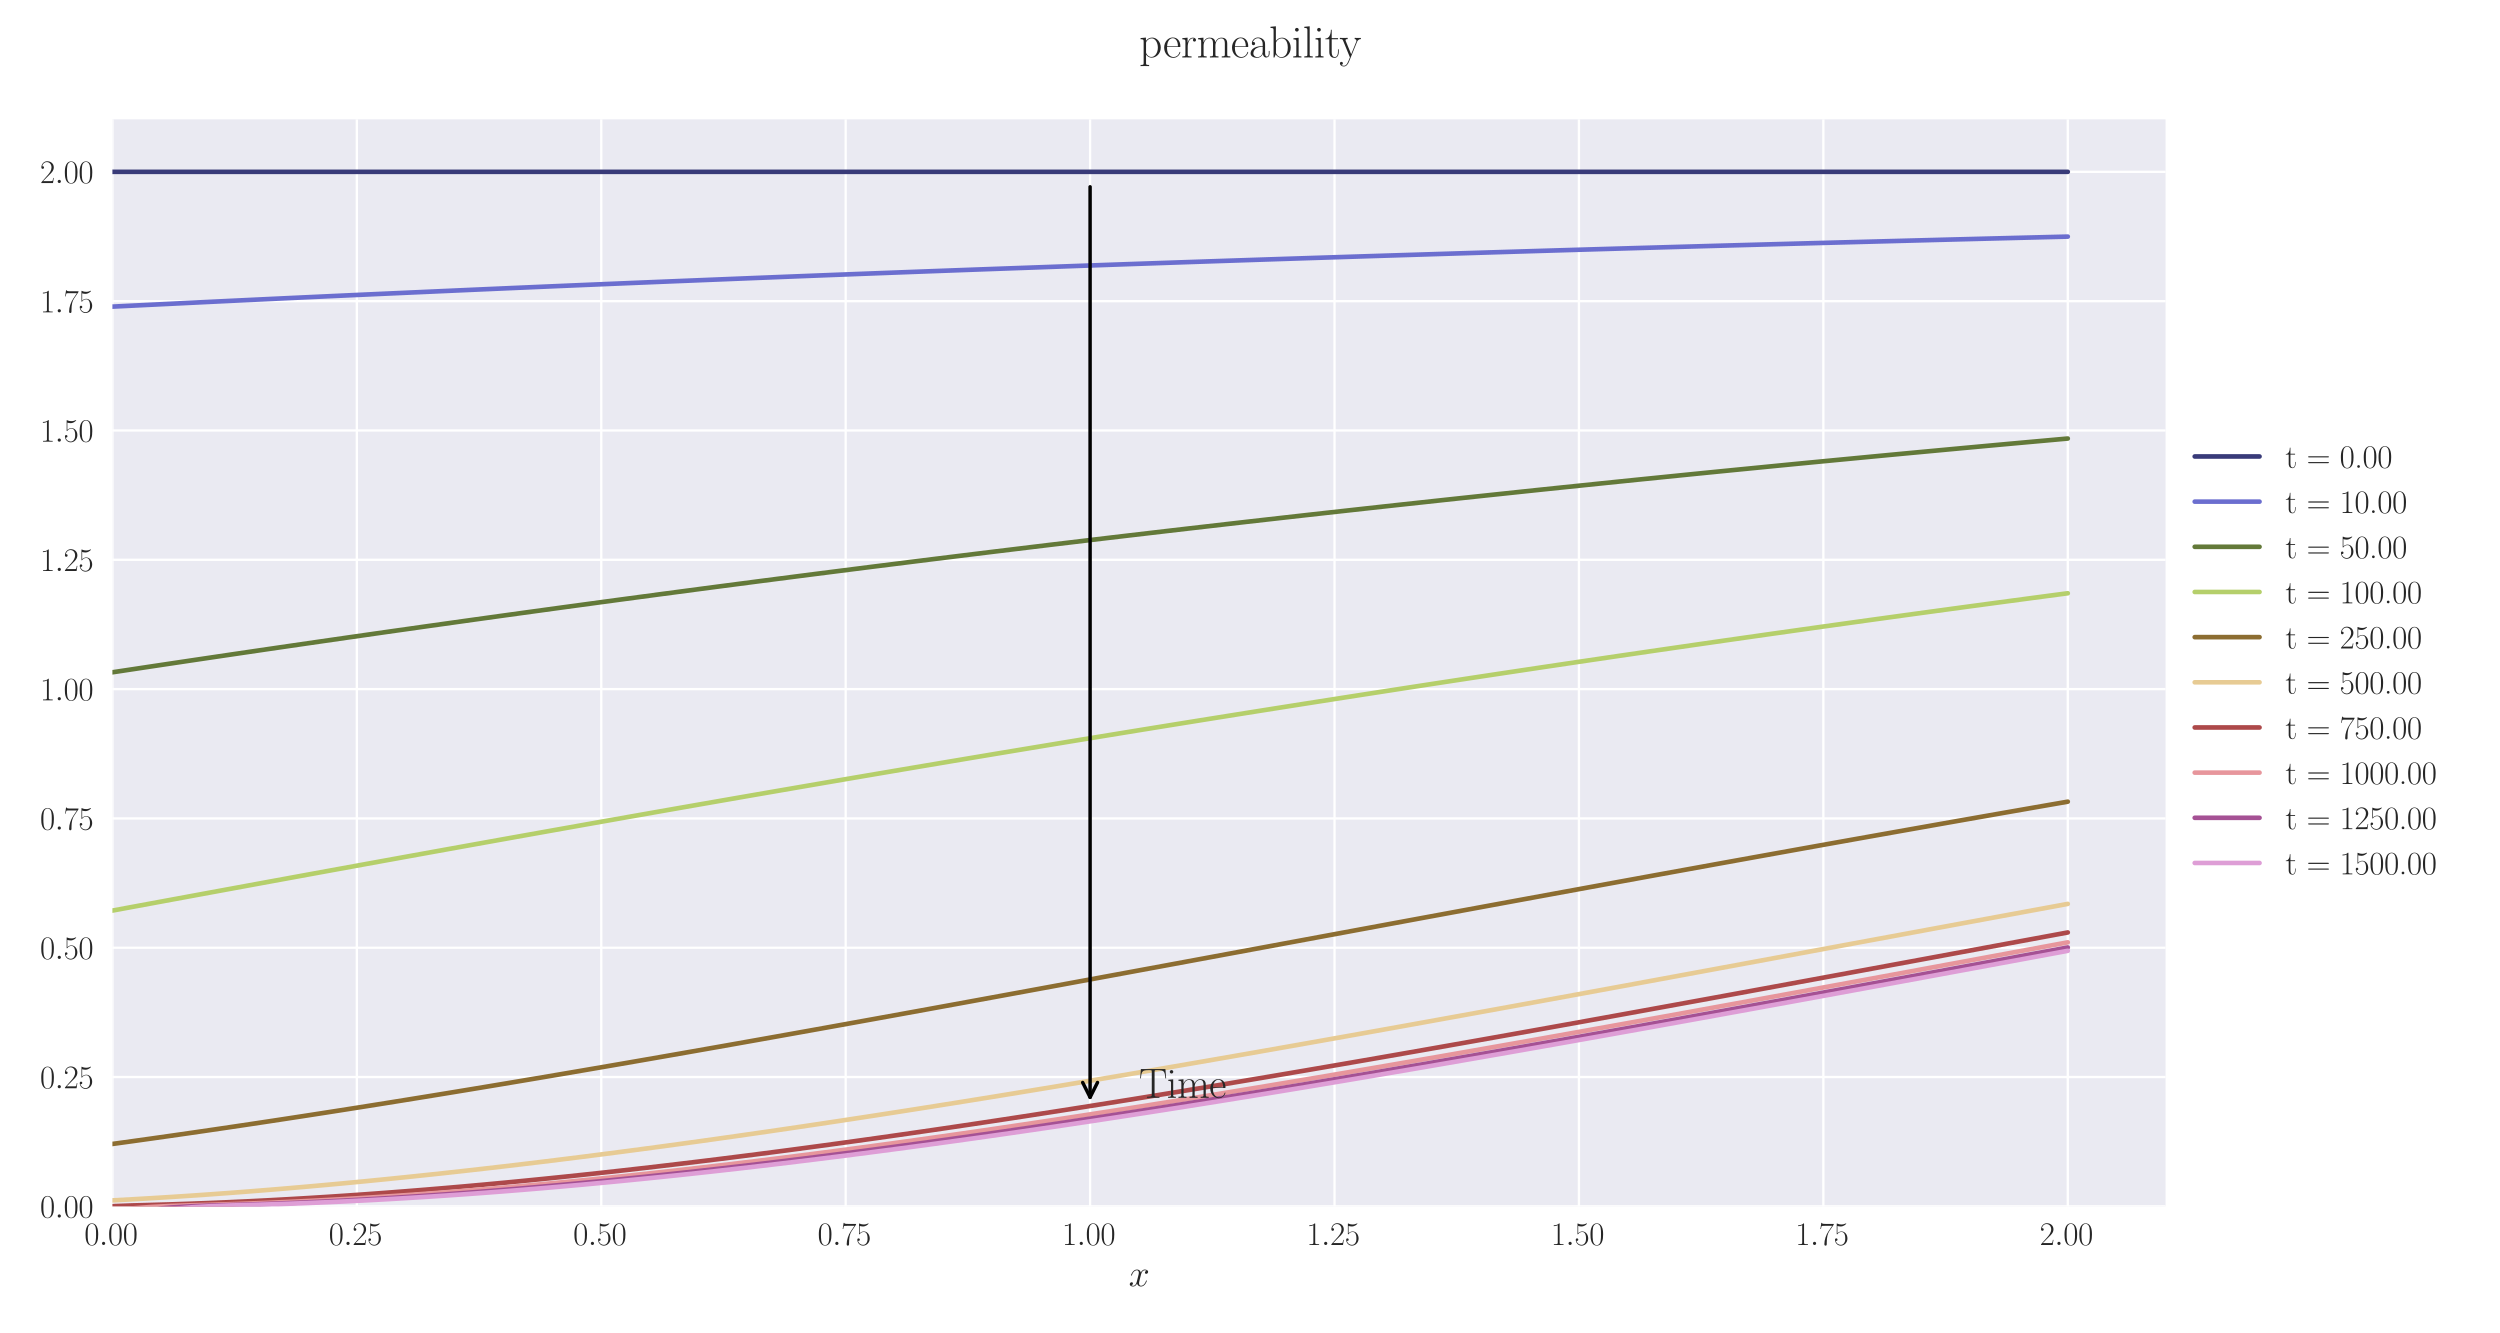 <?xml version="1.0" encoding="utf-8" standalone="no"?>
<!DOCTYPE svg PUBLIC "-//W3C//DTD SVG 1.1//EN"
  "http://www.w3.org/Graphics/SVG/1.1/DTD/svg11.dtd">
<svg xmlns:xlink="http://www.w3.org/1999/xlink" width="1080pt" height="576pt" viewBox="0 0 1080 576" xmlns="http://www.w3.org/2000/svg" version="1.1">
 <defs>
  <style type="text/css">*{stroke-linejoin: round; stroke-linecap: butt}</style>
 </defs>
 <g id="figure_1">
  <g id="patch_1">
   <path d="M 0 576 
L 1080 576 
L 1080 0 
L 0 0 
z
" style="fill: #ffffff"/>
  </g>
  <g id="axes_1">
   <g id="patch_2">
    <path d="M 48.559 521.153 
L 935.518 521.153 
L 935.518 51.564 
L 48.559 51.564 
z
" style="fill: #eaeaf2"/>
   </g>
   <g id="matplotlib.axis_1">
    <g id="xtick_1">
     <g id="line2d_1">
      <path d="M 48.559 521.153 
L 48.559 51.564 
" clip-path="url(#p23a01856a0)" style="fill: none; stroke: #ffffff; stroke-linecap: round"/>
     </g>
     <g id="line2d_2"/>
     <g id="text_1">
      <!-- $\mathdefault{0.00}$ -->
      <g style="fill: #262626" transform="translate(36.42 537.839) scale(0.14 -0.14)">
       <defs>
        <path id="CMR17-30" d="M 2688 2025 
C 2688 2416 2682 3080 2413 3591 
C 2176 4039 1798 4198 1466 4198 
C 1158 4198 768 4058 525 3597 
C 269 3118 243 2524 243 2025 
C 243 1661 250 1106 448 619 
C 723 -39 1216 -128 1466 -128 
C 1760 -128 2208 -7 2470 600 
C 2662 1042 2688 1559 2688 2025 
z
M 1466 -26 
C 1056 -26 813 325 723 812 
C 653 1188 653 1738 653 2096 
C 653 2588 653 2997 736 3387 
C 858 3929 1216 4096 1466 4096 
C 1728 4096 2067 3923 2189 3400 
C 2272 3036 2278 2607 2278 2096 
C 2278 1680 2278 1169 2202 792 
C 2067 95 1690 -26 1466 -26 
z
" transform="scale(0.016)"/>
        <path id="CMMI12-3a" d="M 1178 307 
C 1178 492 1024 619 870 619 
C 685 619 557 466 557 313 
C 557 128 710 0 864 0 
C 1050 0 1178 153 1178 307 
z
" transform="scale(0.016)"/>
       </defs>
       <use xlink:href="#CMR17-30" transform="scale(0.996)"/>
       <use xlink:href="#CMMI12-3a" transform="translate(45.69 0) scale(0.996)"/>
       <use xlink:href="#CMR17-30" transform="translate(72.788 0) scale(0.996)"/>
       <use xlink:href="#CMR17-30" transform="translate(118.478 0) scale(0.996)"/>
      </g>
     </g>
    </g>
    <g id="xtick_2">
     <g id="line2d_3">
      <path d="M 154.149 521.153 
L 154.149 51.564 
" clip-path="url(#p23a01856a0)" style="fill: none; stroke: #ffffff; stroke-linecap: round"/>
     </g>
     <g id="line2d_4"/>
     <g id="text_2">
      <!-- $\mathdefault{0.25}$ -->
      <g style="fill: #262626" transform="translate(142.01 537.839) scale(0.14 -0.14)">
       <defs>
        <path id="CMR17-32" d="M 2669 989 
L 2554 989 
C 2490 536 2438 459 2413 420 
C 2381 369 1920 369 1830 369 
L 602 369 
C 832 619 1280 1072 1824 1597 
C 2214 1967 2669 2402 2669 3035 
C 2669 3790 2067 4224 1395 4224 
C 691 4224 262 3604 262 3030 
C 262 2780 448 2748 525 2748 
C 589 2748 781 2787 781 3010 
C 781 3207 614 3264 525 3264 
C 486 3264 448 3258 422 3245 
C 544 3790 915 4058 1306 4058 
C 1862 4058 2227 3617 2227 3035 
C 2227 2479 1901 2000 1536 1584 
L 262 146 
L 262 0 
L 2515 0 
L 2669 989 
z
" transform="scale(0.016)"/>
        <path id="CMR17-35" d="M 730 3692 
C 794 3666 1056 3584 1325 3584 
C 1920 3584 2246 3911 2432 4100 
C 2432 4157 2432 4192 2394 4192 
C 2387 4192 2374 4192 2323 4163 
C 2099 4058 1837 3973 1517 3973 
C 1325 3973 1037 3999 723 4139 
C 653 4171 640 4171 634 4171 
C 602 4171 595 4164 595 4037 
L 595 2203 
C 595 2089 595 2057 659 2057 
C 691 2057 704 2070 736 2114 
C 941 2401 1222 2522 1542 2522 
C 1766 2522 2246 2382 2246 1289 
C 2246 1085 2246 715 2054 421 
C 1894 159 1645 25 1370 25 
C 947 25 518 320 403 814 
C 429 807 480 795 506 795 
C 589 795 749 840 749 1038 
C 749 1210 627 1280 506 1280 
C 358 1280 262 1190 262 1011 
C 262 454 704 -128 1382 -128 
C 2042 -128 2669 440 2669 1264 
C 2669 2030 2170 2624 1549 2624 
C 1222 2624 947 2503 730 2274 
L 730 3692 
z
" transform="scale(0.016)"/>
       </defs>
       <use xlink:href="#CMR17-30" transform="scale(0.996)"/>
       <use xlink:href="#CMMI12-3a" transform="translate(45.69 0) scale(0.996)"/>
       <use xlink:href="#CMR17-32" transform="translate(72.788 0) scale(0.996)"/>
       <use xlink:href="#CMR17-35" transform="translate(118.478 0) scale(0.996)"/>
      </g>
     </g>
    </g>
    <g id="xtick_3">
     <g id="line2d_5">
      <path d="M 259.74 521.153 
L 259.74 51.564 
" clip-path="url(#p23a01856a0)" style="fill: none; stroke: #ffffff; stroke-linecap: round"/>
     </g>
     <g id="line2d_6"/>
     <g id="text_3">
      <!-- $\mathdefault{0.50}$ -->
      <g style="fill: #262626" transform="translate(247.6 537.839) scale(0.14 -0.14)">
       <use xlink:href="#CMR17-30" transform="scale(0.996)"/>
       <use xlink:href="#CMMI12-3a" transform="translate(45.69 0) scale(0.996)"/>
       <use xlink:href="#CMR17-35" transform="translate(72.788 0) scale(0.996)"/>
       <use xlink:href="#CMR17-30" transform="translate(118.478 0) scale(0.996)"/>
      </g>
     </g>
    </g>
    <g id="xtick_4">
     <g id="line2d_7">
      <path d="M 365.33 521.153 
L 365.33 51.564 
" clip-path="url(#p23a01856a0)" style="fill: none; stroke: #ffffff; stroke-linecap: round"/>
     </g>
     <g id="line2d_8"/>
     <g id="text_4">
      <!-- $\mathdefault{0.75}$ -->
      <g style="fill: #262626" transform="translate(353.19 537.839) scale(0.14 -0.14)">
       <defs>
        <path id="CMR17-37" d="M 2886 3941 
L 2886 4081 
L 1382 4081 
C 634 4081 621 4165 595 4288 
L 480 4288 
L 294 3094 
L 410 3094 
C 429 3215 474 3540 550 3661 
C 589 3712 1062 3712 1171 3712 
L 2579 3712 
L 1869 2661 
C 1395 1954 1069 999 1069 165 
C 1069 89 1069 -128 1299 -128 
C 1530 -128 1530 89 1530 171 
L 1530 465 
C 1530 1508 1709 2196 2003 2636 
L 2886 3941 
z
" transform="scale(0.016)"/>
       </defs>
       <use xlink:href="#CMR17-30" transform="scale(0.996)"/>
       <use xlink:href="#CMMI12-3a" transform="translate(45.69 0) scale(0.996)"/>
       <use xlink:href="#CMR17-37" transform="translate(72.788 0) scale(0.996)"/>
       <use xlink:href="#CMR17-35" transform="translate(118.478 0) scale(0.996)"/>
      </g>
     </g>
    </g>
    <g id="xtick_5">
     <g id="line2d_9">
      <path d="M 470.92 521.153 
L 470.92 51.564 
" clip-path="url(#p23a01856a0)" style="fill: none; stroke: #ffffff; stroke-linecap: round"/>
     </g>
     <g id="line2d_10"/>
     <g id="text_5">
      <!-- $\mathdefault{1.00}$ -->
      <g style="fill: #262626" transform="translate(458.781 537.839) scale(0.14 -0.14)">
       <defs>
        <path id="CMR17-31" d="M 1702 4058 
C 1702 4192 1696 4192 1606 4192 
C 1357 3916 979 3827 621 3827 
C 602 3827 570 3827 563 3808 
C 557 3795 557 3782 557 3648 
C 755 3648 1088 3686 1344 3839 
L 1344 461 
C 1344 236 1331 160 781 160 
L 589 160 
L 589 0 
C 896 0 1216 0 1523 0 
C 1830 0 2150 0 2458 0 
L 2458 160 
L 2266 160 
C 1715 160 1702 230 1702 458 
L 1702 4058 
z
" transform="scale(0.016)"/>
       </defs>
       <use xlink:href="#CMR17-31" transform="scale(0.996)"/>
       <use xlink:href="#CMMI12-3a" transform="translate(45.69 0) scale(0.996)"/>
       <use xlink:href="#CMR17-30" transform="translate(72.788 0) scale(0.996)"/>
       <use xlink:href="#CMR17-30" transform="translate(118.478 0) scale(0.996)"/>
      </g>
     </g>
    </g>
    <g id="xtick_6">
     <g id="line2d_11">
      <path d="M 576.511 521.153 
L 576.511 51.564 
" clip-path="url(#p23a01856a0)" style="fill: none; stroke: #ffffff; stroke-linecap: round"/>
     </g>
     <g id="line2d_12"/>
     <g id="text_6">
      <!-- $\mathdefault{1.25}$ -->
      <g style="fill: #262626" transform="translate(564.371 537.839) scale(0.14 -0.14)">
       <use xlink:href="#CMR17-31" transform="scale(0.996)"/>
       <use xlink:href="#CMMI12-3a" transform="translate(45.69 0) scale(0.996)"/>
       <use xlink:href="#CMR17-32" transform="translate(72.788 0) scale(0.996)"/>
       <use xlink:href="#CMR17-35" transform="translate(118.478 0) scale(0.996)"/>
      </g>
     </g>
    </g>
    <g id="xtick_7">
     <g id="line2d_13">
      <path d="M 682.101 521.153 
L 682.101 51.564 
" clip-path="url(#p23a01856a0)" style="fill: none; stroke: #ffffff; stroke-linecap: round"/>
     </g>
     <g id="line2d_14"/>
     <g id="text_7">
      <!-- $\mathdefault{1.50}$ -->
      <g style="fill: #262626" transform="translate(669.961 537.839) scale(0.14 -0.14)">
       <use xlink:href="#CMR17-31" transform="scale(0.996)"/>
       <use xlink:href="#CMMI12-3a" transform="translate(45.69 0) scale(0.996)"/>
       <use xlink:href="#CMR17-35" transform="translate(72.788 0) scale(0.996)"/>
       <use xlink:href="#CMR17-30" transform="translate(118.478 0) scale(0.996)"/>
      </g>
     </g>
    </g>
    <g id="xtick_8">
     <g id="line2d_15">
      <path d="M 787.691 521.153 
L 787.691 51.564 
" clip-path="url(#p23a01856a0)" style="fill: none; stroke: #ffffff; stroke-linecap: round"/>
     </g>
     <g id="line2d_16"/>
     <g id="text_8">
      <!-- $\mathdefault{1.75}$ -->
      <g style="fill: #262626" transform="translate(775.552 537.839) scale(0.14 -0.14)">
       <use xlink:href="#CMR17-31" transform="scale(0.996)"/>
       <use xlink:href="#CMMI12-3a" transform="translate(45.69 0) scale(0.996)"/>
       <use xlink:href="#CMR17-37" transform="translate(72.788 0) scale(0.996)"/>
       <use xlink:href="#CMR17-35" transform="translate(118.478 0) scale(0.996)"/>
      </g>
     </g>
    </g>
    <g id="xtick_9">
     <g id="line2d_17">
      <path d="M 893.282 521.153 
L 893.282 51.564 
" clip-path="url(#p23a01856a0)" style="fill: none; stroke: #ffffff; stroke-linecap: round"/>
     </g>
     <g id="line2d_18"/>
     <g id="text_9">
      <!-- $\mathdefault{2.00}$ -->
      <g style="fill: #262626" transform="translate(881.142 537.839) scale(0.14 -0.14)">
       <use xlink:href="#CMR17-32" transform="scale(0.996)"/>
       <use xlink:href="#CMMI12-3a" transform="translate(45.69 0) scale(0.996)"/>
       <use xlink:href="#CMR17-30" transform="translate(72.788 0) scale(0.996)"/>
       <use xlink:href="#CMR17-30" transform="translate(118.478 0) scale(0.996)"/>
      </g>
     </g>
    </g>
    <g id="text_10">
     <!-- $x$ -->
     <g style="fill: #262626" transform="translate(487.604 555.621) scale(0.16 -0.16)">
      <defs>
       <path id="CMMI12-78" d="M 3034 2606 
C 2829 2567 2752 2414 2752 2293 
C 2752 2139 2874 2088 2963 2088 
C 3155 2088 3290 2254 3290 2427 
C 3290 2695 2982 2816 2714 2816 
C 2323 2816 2106 2433 2048 2312 
C 1901 2816 1504 2816 1389 2816 
C 736 2816 390 1980 390 1839 
C 390 1814 416 1782 461 1782 
C 512 1782 525 1820 538 1846 
C 755 2555 1184 2689 1370 2689 
C 1658 2689 1715 2420 1715 2267 
C 1715 2127 1677 1980 1600 1673 
L 1382 798 
C 1286 415 1101 64 762 64 
C 730 64 570 64 435 147 
C 666 192 717 383 717 460 
C 717 588 621 664 499 664 
C 346 664 179 530 179 326 
C 179 57 480 -64 755 -64 
C 1062 -64 1280 179 1414 441 
C 1517 64 1837 -64 2074 -64 
C 2726 -64 3072 773 3072 913 
C 3072 945 3046 971 3008 971 
C 2950 971 2944 939 2925 888 
C 2752 326 2381 64 2093 64 
C 1869 64 1747 230 1747 492 
C 1747 632 1773 734 1875 1156 
L 2099 2024 
C 2195 2408 2413 2689 2707 2689 
C 2720 2689 2899 2689 3034 2606 
z
" transform="scale(0.016)"/>
      </defs>
      <use xlink:href="#CMMI12-78" transform="scale(0.996)"/>
     </g>
    </g>
   </g>
   <g id="matplotlib.axis_2">
    <g id="ytick_1">
     <g id="line2d_19">
      <path d="M 48.559 521.153 
L 935.518 521.153 
" clip-path="url(#p23a01856a0)" style="fill: none; stroke: #ffffff; stroke-linecap: round"/>
     </g>
     <g id="line2d_20"/>
     <g id="text_11">
      <!-- $\mathdefault{0.00}$ -->
      <g style="fill: #262626" transform="translate(17.28 525.996) scale(0.14 -0.14)">
       <use xlink:href="#CMR17-30" transform="scale(0.996)"/>
       <use xlink:href="#CMMI12-3a" transform="translate(45.69 0) scale(0.996)"/>
       <use xlink:href="#CMR17-30" transform="translate(72.788 0) scale(0.996)"/>
       <use xlink:href="#CMR17-30" transform="translate(118.478 0) scale(0.996)"/>
      </g>
     </g>
    </g>
    <g id="ytick_2">
     <g id="line2d_21">
      <path d="M 48.559 465.288 
L 935.518 465.288 
" clip-path="url(#p23a01856a0)" style="fill: none; stroke: #ffffff; stroke-linecap: round"/>
     </g>
     <g id="line2d_22"/>
     <g id="text_12">
      <!-- $\mathdefault{0.25}$ -->
      <g style="fill: #262626" transform="translate(17.28 470.131) scale(0.14 -0.14)">
       <use xlink:href="#CMR17-30" transform="scale(0.996)"/>
       <use xlink:href="#CMMI12-3a" transform="translate(45.69 0) scale(0.996)"/>
       <use xlink:href="#CMR17-32" transform="translate(72.788 0) scale(0.996)"/>
       <use xlink:href="#CMR17-35" transform="translate(118.478 0) scale(0.996)"/>
      </g>
     </g>
    </g>
    <g id="ytick_3">
     <g id="line2d_23">
      <path d="M 48.559 409.423 
L 935.518 409.423 
" clip-path="url(#p23a01856a0)" style="fill: none; stroke: #ffffff; stroke-linecap: round"/>
     </g>
     <g id="line2d_24"/>
     <g id="text_13">
      <!-- $\mathdefault{0.50}$ -->
      <g style="fill: #262626" transform="translate(17.28 414.266) scale(0.14 -0.14)">
       <use xlink:href="#CMR17-30" transform="scale(0.996)"/>
       <use xlink:href="#CMMI12-3a" transform="translate(45.69 0) scale(0.996)"/>
       <use xlink:href="#CMR17-35" transform="translate(72.788 0) scale(0.996)"/>
       <use xlink:href="#CMR17-30" transform="translate(118.478 0) scale(0.996)"/>
      </g>
     </g>
    </g>
    <g id="ytick_4">
     <g id="line2d_25">
      <path d="M 48.559 353.558 
L 935.518 353.558 
" clip-path="url(#p23a01856a0)" style="fill: none; stroke: #ffffff; stroke-linecap: round"/>
     </g>
     <g id="line2d_26"/>
     <g id="text_14">
      <!-- $\mathdefault{0.75}$ -->
      <g style="fill: #262626" transform="translate(17.28 358.401) scale(0.14 -0.14)">
       <use xlink:href="#CMR17-30" transform="scale(0.996)"/>
       <use xlink:href="#CMMI12-3a" transform="translate(45.69 0) scale(0.996)"/>
       <use xlink:href="#CMR17-37" transform="translate(72.788 0) scale(0.996)"/>
       <use xlink:href="#CMR17-35" transform="translate(118.478 0) scale(0.996)"/>
      </g>
     </g>
    </g>
    <g id="ytick_5">
     <g id="line2d_27">
      <path d="M 48.559 297.693 
L 935.518 297.693 
" clip-path="url(#p23a01856a0)" style="fill: none; stroke: #ffffff; stroke-linecap: round"/>
     </g>
     <g id="line2d_28"/>
     <g id="text_15">
      <!-- $\mathdefault{1.00}$ -->
      <g style="fill: #262626" transform="translate(17.28 302.536) scale(0.14 -0.14)">
       <use xlink:href="#CMR17-31" transform="scale(0.996)"/>
       <use xlink:href="#CMMI12-3a" transform="translate(45.69 0) scale(0.996)"/>
       <use xlink:href="#CMR17-30" transform="translate(72.788 0) scale(0.996)"/>
       <use xlink:href="#CMR17-30" transform="translate(118.478 0) scale(0.996)"/>
      </g>
     </g>
    </g>
    <g id="ytick_6">
     <g id="line2d_29">
      <path d="M 48.559 241.828 
L 935.518 241.828 
" clip-path="url(#p23a01856a0)" style="fill: none; stroke: #ffffff; stroke-linecap: round"/>
     </g>
     <g id="line2d_30"/>
     <g id="text_16">
      <!-- $\mathdefault{1.25}$ -->
      <g style="fill: #262626" transform="translate(17.28 246.671) scale(0.14 -0.14)">
       <use xlink:href="#CMR17-31" transform="scale(0.996)"/>
       <use xlink:href="#CMMI12-3a" transform="translate(45.69 0) scale(0.996)"/>
       <use xlink:href="#CMR17-32" transform="translate(72.788 0) scale(0.996)"/>
       <use xlink:href="#CMR17-35" transform="translate(118.478 0) scale(0.996)"/>
      </g>
     </g>
    </g>
    <g id="ytick_7">
     <g id="line2d_31">
      <path d="M 48.559 185.963 
L 935.518 185.963 
" clip-path="url(#p23a01856a0)" style="fill: none; stroke: #ffffff; stroke-linecap: round"/>
     </g>
     <g id="line2d_32"/>
     <g id="text_17">
      <!-- $\mathdefault{1.50}$ -->
      <g style="fill: #262626" transform="translate(17.28 190.805) scale(0.14 -0.14)">
       <use xlink:href="#CMR17-31" transform="scale(0.996)"/>
       <use xlink:href="#CMMI12-3a" transform="translate(45.69 0) scale(0.996)"/>
       <use xlink:href="#CMR17-35" transform="translate(72.788 0) scale(0.996)"/>
       <use xlink:href="#CMR17-30" transform="translate(118.478 0) scale(0.996)"/>
      </g>
     </g>
    </g>
    <g id="ytick_8">
     <g id="line2d_33">
      <path d="M 48.559 130.097 
L 935.518 130.097 
" clip-path="url(#p23a01856a0)" style="fill: none; stroke: #ffffff; stroke-linecap: round"/>
     </g>
     <g id="line2d_34"/>
     <g id="text_18">
      <!-- $\mathdefault{1.75}$ -->
      <g style="fill: #262626" transform="translate(17.28 134.94) scale(0.14 -0.14)">
       <use xlink:href="#CMR17-31" transform="scale(0.996)"/>
       <use xlink:href="#CMMI12-3a" transform="translate(45.69 0) scale(0.996)"/>
       <use xlink:href="#CMR17-37" transform="translate(72.788 0) scale(0.996)"/>
       <use xlink:href="#CMR17-35" transform="translate(118.478 0) scale(0.996)"/>
      </g>
     </g>
    </g>
    <g id="ytick_9">
     <g id="line2d_35">
      <path d="M 48.559 74.232 
L 935.518 74.232 
" clip-path="url(#p23a01856a0)" style="fill: none; stroke: #ffffff; stroke-linecap: round"/>
     </g>
     <g id="line2d_36"/>
     <g id="text_19">
      <!-- $\mathdefault{2.00}$ -->
      <g style="fill: #262626" transform="translate(17.28 79.075) scale(0.14 -0.14)">
       <use xlink:href="#CMR17-32" transform="scale(0.996)"/>
       <use xlink:href="#CMMI12-3a" transform="translate(45.69 0) scale(0.996)"/>
       <use xlink:href="#CMR17-30" transform="translate(72.788 0) scale(0.996)"/>
       <use xlink:href="#CMR17-30" transform="translate(118.478 0) scale(0.996)"/>
      </g>
     </g>
    </g>
   </g>
   <g id="line2d_37">
    <path d="M 48.559 74.232 
L 57.006 74.232 
L 65.454 74.232 
L 73.901 74.232 
L 82.348 74.232 
L 90.795 74.232 
L 99.242 74.232 
L 107.69 74.232 
L 116.137 74.232 
L 124.584 74.232 
L 133.031 74.232 
L 141.479 74.232 
L 149.926 74.232 
L 158.373 74.232 
L 166.82 74.232 
L 175.267 74.232 
L 183.715 74.232 
L 192.162 74.232 
L 200.609 74.232 
L 209.056 74.232 
L 217.504 74.232 
L 225.951 74.232 
L 234.398 74.232 
L 242.845 74.232 
L 251.292 74.232 
L 259.74 74.232 
L 268.187 74.232 
L 276.634 74.232 
L 285.081 74.232 
L 293.529 74.232 
L 301.976 74.232 
L 310.423 74.232 
L 318.87 74.232 
L 327.317 74.232 
L 335.765 74.232 
L 344.212 74.232 
L 352.659 74.232 
L 361.106 74.232 
L 369.554 74.232 
L 378.001 74.232 
L 386.448 74.232 
L 394.895 74.232 
L 403.343 74.232 
L 411.79 74.232 
L 420.237 74.232 
L 428.684 74.232 
L 437.131 74.232 
L 445.579 74.232 
L 454.026 74.232 
L 462.473 74.232 
L 470.92 74.232 
L 479.368 74.232 
L 487.815 74.232 
L 496.262 74.232 
L 504.709 74.232 
L 513.156 74.232 
L 521.604 74.232 
L 530.051 74.232 
L 538.498 74.232 
L 546.945 74.232 
L 555.393 74.232 
L 563.84 74.232 
L 572.287 74.232 
L 580.734 74.232 
L 589.181 74.232 
L 597.629 74.232 
L 606.076 74.232 
L 614.523 74.232 
L 622.97 74.232 
L 631.418 74.232 
L 639.865 74.232 
L 648.312 74.232 
L 656.759 74.232 
L 665.206 74.232 
L 673.654 74.232 
L 682.101 74.232 
L 690.548 74.232 
L 698.995 74.232 
L 707.443 74.232 
L 715.89 74.232 
L 724.337 74.232 
L 732.784 74.232 
L 741.232 74.232 
L 749.679 74.232 
L 758.126 74.232 
L 766.573 74.232 
L 775.02 74.232 
L 783.468 74.232 
L 791.915 74.232 
L 800.362 74.232 
L 808.809 74.232 
L 817.257 74.232 
L 825.704 74.232 
L 834.151 74.232 
L 842.598 74.232 
L 851.045 74.232 
L 859.493 74.232 
L 867.94 74.232 
L 876.387 74.232 
L 884.834 74.232 
L 893.282 74.232 
" clip-path="url(#p23a01856a0)" style="fill: none; stroke: #393b79; stroke-width: 2; stroke-linecap: round"/>
   </g>
   <g id="line2d_38">
    <path d="M 48.559 132.464 
L 57.006 132.047 
L 65.454 131.633 
L 73.901 131.221 
L 82.348 130.806 
L 90.795 130.395 
L 99.242 129.987 
L 107.69 129.583 
L 116.137 129.182 
L 124.584 128.785 
L 133.031 128.391 
L 141.479 128 
L 149.926 127.612 
L 158.373 127.228 
L 166.82 126.847 
L 175.267 126.469 
L 183.715 126.094 
L 192.162 125.715 
L 200.609 125.339 
L 209.056 124.966 
L 217.504 124.596 
L 225.951 124.23 
L 234.398 123.866 
L 242.845 123.506 
L 251.292 123.149 
L 259.74 122.794 
L 268.187 122.443 
L 276.634 122.094 
L 285.081 121.748 
L 293.529 121.405 
L 301.976 121.065 
L 310.423 120.726 
L 318.87 120.385 
L 327.317 120.047 
L 335.765 119.711 
L 344.212 119.379 
L 352.659 119.049 
L 361.106 118.721 
L 369.554 118.397 
L 378.001 118.075 
L 386.448 117.755 
L 394.895 117.439 
L 403.343 117.125 
L 411.79 116.813 
L 420.237 116.504 
L 428.684 116.198 
L 437.131 115.894 
L 445.579 115.593 
L 454.026 115.291 
L 462.473 114.989 
L 470.92 114.689 
L 479.368 114.391 
L 487.815 114.096 
L 496.262 113.803 
L 504.709 113.513 
L 513.156 113.225 
L 521.604 112.939 
L 530.051 112.656 
L 538.498 112.375 
L 546.945 112.096 
L 555.393 111.819 
L 563.84 111.545 
L 572.287 111.273 
L 580.734 111.003 
L 589.181 110.735 
L 597.629 110.47 
L 606.076 110.207 
L 614.523 109.945 
L 622.97 109.682 
L 631.418 109.42 
L 639.865 109.16 
L 648.312 108.902 
L 656.759 108.646 
L 665.206 108.392 
L 673.654 108.14 
L 682.101 107.89 
L 690.548 107.642 
L 698.995 107.396 
L 707.443 107.152 
L 715.89 106.91 
L 724.337 106.67 
L 732.784 106.432 
L 741.232 106.196 
L 749.679 105.962 
L 758.126 105.73 
L 766.573 105.499 
L 775.02 105.27 
L 783.468 105.043 
L 791.915 104.818 
L 800.362 104.595 
L 808.809 104.374 
L 817.257 104.152 
L 825.704 103.93 
L 834.151 103.709 
L 842.598 103.49 
L 851.045 103.273 
L 859.493 103.057 
L 867.94 102.844 
L 876.387 102.632 
L 884.834 102.421 
L 893.282 102.213 
" clip-path="url(#p23a01856a0)" style="fill: none; stroke: #6b6ecf; stroke-width: 2; stroke-linecap: round"/>
   </g>
   <g id="line2d_39">
    <path d="M 48.559 290.433 
L 57.006 289.158 
L 65.454 287.881 
L 73.901 286.615 
L 82.348 285.351 
L 90.795 284.095 
L 99.242 282.843 
L 107.69 281.598 
L 116.137 280.357 
L 124.584 279.124 
L 133.031 277.893 
L 141.479 276.672 
L 149.926 275.452 
L 158.373 274.243 
L 166.82 273.033 
L 175.267 271.836 
L 183.715 270.636 
L 192.162 269.45 
L 200.609 268.263 
L 209.056 267.086 
L 217.504 265.912 
L 225.951 264.744 
L 234.398 263.585 
L 242.845 262.425 
L 251.292 261.279 
L 259.74 260.13 
L 268.187 258.991 
L 276.634 257.859 
L 285.081 256.728 
L 293.529 255.609 
L 301.976 254.489 
L 310.423 253.378 
L 318.87 252.275 
L 327.317 251.17 
L 335.765 250.078 
L 344.212 248.989 
L 352.659 247.902 
L 361.106 246.827 
L 369.554 245.753 
L 378.001 244.684 
L 386.448 243.627 
L 394.895 242.567 
L 403.343 241.515 
L 411.79 240.474 
L 420.237 239.431 
L 428.684 238.395 
L 437.131 237.37 
L 445.579 236.343 
L 454.026 235.324 
L 462.473 234.314 
L 470.92 233.306 
L 479.368 232.301 
L 487.815 231.306 
L 496.262 230.317 
L 504.709 229.327 
L 513.156 228.347 
L 521.604 227.377 
L 530.051 226.401 
L 538.498 225.435 
L 546.945 224.478 
L 555.393 223.525 
L 563.84 222.572 
L 572.287 221.628 
L 580.734 220.694 
L 589.181 219.757 
L 597.629 218.826 
L 606.076 217.904 
L 614.523 216.991 
L 622.97 216.073 
L 631.418 215.163 
L 639.865 214.262 
L 648.312 213.37 
L 656.759 212.471 
L 665.206 211.581 
L 673.654 210.7 
L 682.101 209.828 
L 690.548 208.95 
L 698.995 208.08 
L 707.443 207.218 
L 715.89 206.364 
L 724.337 205.51 
L 732.784 204.658 
L 741.232 203.814 
L 749.679 202.978 
L 758.126 202.149 
L 766.573 201.315 
L 775.02 200.488 
L 783.468 199.67 
L 791.915 198.859 
L 800.362 198.05 
L 808.809 197.24 
L 817.257 196.438 
L 825.704 195.644 
L 834.151 194.857 
L 842.598 194.071 
L 851.045 193.284 
L 859.493 192.506 
L 867.94 191.734 
L 876.387 190.97 
L 884.834 190.208 
L 893.282 189.444 
" clip-path="url(#p23a01856a0)" style="fill: none; stroke: #637939; stroke-width: 2; stroke-linecap: round"/>
   </g>
   <g id="line2d_40">
    <path d="M 48.559 393.376 
L 57.006 391.813 
L 65.454 390.251 
L 73.901 388.691 
L 82.348 387.133 
L 90.795 385.575 
L 99.242 384.021 
L 107.69 382.468 
L 116.137 380.918 
L 124.584 379.371 
L 133.031 377.824 
L 141.479 376.281 
L 149.926 374.742 
L 158.373 373.203 
L 166.82 371.668 
L 175.267 370.137 
L 183.715 368.607 
L 192.162 367.081 
L 200.609 365.558 
L 209.056 364.038 
L 217.504 362.523 
L 225.951 361.011 
L 234.398 359.501 
L 242.845 357.995 
L 251.292 356.492 
L 259.74 354.993 
L 268.187 353.498 
L 276.634 352.007 
L 285.081 350.52 
L 293.529 349.037 
L 301.976 347.558 
L 310.423 346.084 
L 318.87 344.613 
L 327.317 343.147 
L 335.765 341.685 
L 344.212 340.228 
L 352.659 338.774 
L 361.106 337.323 
L 369.554 335.878 
L 378.001 334.438 
L 386.448 333.002 
L 394.895 331.572 
L 403.343 330.147 
L 411.79 328.724 
L 420.237 327.306 
L 428.684 325.894 
L 437.131 324.488 
L 445.579 323.085 
L 454.026 321.686 
L 462.473 320.293 
L 470.92 318.907 
L 479.368 317.524 
L 487.815 316.145 
L 496.262 314.773 
L 504.709 313.406 
L 513.156 312.042 
L 521.604 310.685 
L 530.051 309.335 
L 538.498 307.985 
L 546.945 306.644 
L 555.393 305.308 
L 563.84 303.975 
L 572.287 302.652 
L 580.734 301.329 
L 589.181 300.013 
L 597.629 298.705 
L 606.076 297.398 
L 614.523 296.101 
L 622.97 294.804 
L 631.418 293.517 
L 639.865 292.233 
L 648.312 290.955 
L 656.759 289.684 
L 665.206 288.415 
L 673.654 287.156 
L 682.101 285.897 
L 690.548 284.65 
L 698.995 283.401 
L 707.443 282.166 
L 715.89 280.928 
L 724.337 279.703 
L 732.784 278.476 
L 741.232 277.262 
L 749.679 276.046 
L 758.126 274.842 
L 766.573 273.639 
L 775.02 272.445 
L 783.468 271.254 
L 791.915 270.069 
L 800.362 268.892 
L 808.809 267.716 
L 817.257 266.553 
L 825.704 265.386 
L 834.151 264.232 
L 842.598 263.079 
L 851.045 261.933 
L 859.493 260.795 
L 867.94 259.657 
L 876.387 258.531 
L 884.834 257.405 
L 893.282 256.286 
" clip-path="url(#p23a01856a0)" style="fill: none; stroke: #b5cf6b; stroke-width: 2; stroke-linecap: round"/>
   </g>
   <g id="line2d_41">
    <path d="M 48.559 494.19 
L 57.006 493.023 
L 65.454 491.84 
L 73.901 490.641 
L 82.348 489.426 
L 90.795 488.197 
L 99.242 486.953 
L 107.69 485.695 
L 116.137 484.423 
L 124.584 483.137 
L 133.031 481.839 
L 141.479 480.528 
L 149.926 479.205 
L 158.373 477.871 
L 166.82 476.524 
L 175.267 475.167 
L 183.715 473.799 
L 192.162 472.421 
L 200.609 471.033 
L 209.056 469.635 
L 217.504 468.228 
L 225.951 466.812 
L 234.398 465.387 
L 242.845 463.954 
L 251.292 462.513 
L 259.74 461.064 
L 268.187 459.607 
L 276.634 458.144 
L 285.081 456.674 
L 293.529 455.197 
L 301.976 453.713 
L 310.423 452.224 
L 318.87 450.729 
L 327.317 449.229 
L 335.765 447.723 
L 344.212 446.213 
L 352.659 444.698 
L 361.106 443.178 
L 369.554 441.653 
L 378.001 440.126 
L 386.448 438.594 
L 394.895 437.059 
L 403.343 435.52 
L 411.79 433.978 
L 420.237 432.433 
L 428.684 430.886 
L 437.131 429.337 
L 445.579 427.784 
L 454.026 426.231 
L 462.473 424.674 
L 470.92 423.117 
L 479.368 421.557 
L 487.815 419.997 
L 496.262 418.436 
L 504.709 416.873 
L 513.156 415.309 
L 521.604 413.745 
L 530.051 412.18 
L 538.498 410.616 
L 546.945 409.051 
L 555.393 407.485 
L 563.84 405.921 
L 572.287 404.356 
L 580.734 402.792 
L 589.181 401.229 
L 597.629 399.666 
L 606.076 398.104 
L 614.523 396.543 
L 622.97 394.984 
L 631.418 393.425 
L 639.865 391.868 
L 648.312 390.312 
L 656.759 388.758 
L 665.206 387.206 
L 673.654 385.656 
L 682.101 384.107 
L 690.548 382.561 
L 698.995 381.017 
L 707.443 379.476 
L 715.89 377.935 
L 724.337 376.398 
L 732.784 374.866 
L 741.232 373.332 
L 749.679 371.803 
L 758.126 370.278 
L 766.573 368.756 
L 775.02 367.234 
L 783.468 365.717 
L 791.915 364.203 
L 800.362 362.693 
L 808.809 361.187 
L 817.257 359.684 
L 825.704 358.184 
L 834.151 356.687 
L 842.598 355.194 
L 851.045 353.704 
L 859.493 352.219 
L 867.94 350.737 
L 876.387 349.26 
L 884.834 347.786 
L 893.282 346.317 
" clip-path="url(#p23a01856a0)" style="fill: none; stroke: #8c6d31; stroke-width: 2; stroke-linecap: round"/>
   </g>
   <g id="line2d_42">
    <path d="M 48.559 518.561 
L 57.006 518.105 
L 65.454 517.616 
L 73.901 517.094 
L 82.348 516.541 
L 90.795 515.956 
L 99.242 515.34 
L 107.69 514.695 
L 116.137 514.021 
L 124.584 513.318 
L 133.031 512.587 
L 141.479 511.829 
L 149.926 511.045 
L 158.373 510.235 
L 166.82 509.399 
L 175.267 508.539 
L 183.715 507.654 
L 192.162 506.747 
L 200.609 505.816 
L 209.056 504.863 
L 217.504 503.888 
L 225.951 502.891 
L 234.398 501.874 
L 242.845 500.837 
L 251.292 499.78 
L 259.74 498.704 
L 268.187 497.609 
L 276.634 496.496 
L 285.081 495.365 
L 293.529 494.217 
L 301.976 493.052 
L 310.423 491.871 
L 318.87 490.673 
L 327.317 489.461 
L 335.765 488.233 
L 344.212 486.992 
L 352.659 485.735 
L 361.106 484.465 
L 369.554 483.182 
L 378.001 481.886 
L 386.448 480.577 
L 394.895 479.256 
L 403.343 477.923 
L 411.79 476.579 
L 420.237 475.224 
L 428.684 473.858 
L 437.131 472.482 
L 445.579 471.096 
L 454.026 469.7 
L 462.473 468.296 
L 470.92 466.881 
L 479.368 465.459 
L 487.815 464.028 
L 496.262 462.589 
L 504.709 461.142 
L 513.156 459.688 
L 521.604 458.226 
L 530.051 456.759 
L 538.498 455.284 
L 546.945 453.802 
L 555.393 452.315 
L 563.84 450.823 
L 572.287 449.325 
L 580.734 447.821 
L 589.181 446.313 
L 597.629 444.799 
L 606.076 443.282 
L 614.523 441.76 
L 622.97 440.234 
L 631.418 438.704 
L 639.865 437.171 
L 648.312 435.634 
L 656.759 434.095 
L 665.206 432.552 
L 673.654 431.008 
L 682.101 429.459 
L 690.548 427.909 
L 698.995 426.358 
L 707.443 424.803 
L 715.89 423.248 
L 724.337 421.691 
L 732.784 420.132 
L 741.232 418.572 
L 749.679 417.012 
L 758.126 415.45 
L 766.573 413.888 
L 775.02 412.325 
L 783.468 410.762 
L 791.915 409.199 
L 800.362 407.636 
L 808.809 406.073 
L 817.257 404.511 
L 825.704 402.949 
L 834.151 401.387 
L 842.598 399.826 
L 851.045 398.266 
L 859.493 396.707 
L 867.94 395.149 
L 876.387 393.592 
L 884.834 392.038 
L 893.282 390.482 
" clip-path="url(#p23a01856a0)" style="fill: none; stroke: #e7cb94; stroke-width: 2; stroke-linecap: round"/>
   </g>
   <g id="line2d_43">
    <path d="M 48.559 521.072 
L 57.006 520.753 
L 65.454 520.528 
L 73.901 520.284 
L 82.348 520.003 
L 90.795 519.684 
L 99.242 519.329 
L 107.69 518.938 
L 116.137 518.513 
L 124.584 518.054 
L 133.031 517.561 
L 141.479 517.036 
L 149.926 516.479 
L 158.373 515.891 
L 166.82 515.272 
L 175.267 514.624 
L 183.715 513.947 
L 192.162 513.241 
L 200.609 512.508 
L 209.056 511.748 
L 217.504 510.961 
L 225.951 510.148 
L 234.398 509.31 
L 242.845 508.448 
L 251.292 507.561 
L 259.74 506.651 
L 268.187 505.718 
L 276.634 504.763 
L 285.081 503.786 
L 293.529 502.788 
L 301.976 501.769 
L 310.423 500.73 
L 318.87 499.671 
L 327.317 498.593 
L 335.765 497.497 
L 344.212 496.382 
L 352.659 495.25 
L 361.106 494.1 
L 369.554 492.934 
L 378.001 491.752 
L 386.448 490.554 
L 394.895 489.34 
L 403.343 488.111 
L 411.79 486.868 
L 420.237 485.611 
L 428.684 484.34 
L 437.131 483.056 
L 445.579 481.759 
L 454.026 480.449 
L 462.473 479.128 
L 470.92 477.794 
L 479.368 476.449 
L 487.815 475.094 
L 496.262 473.727 
L 504.709 472.35 
L 513.156 470.964 
L 521.604 469.568 
L 530.051 468.162 
L 538.498 466.748 
L 546.945 465.325 
L 555.393 463.893 
L 563.84 462.454 
L 572.287 461.007 
L 580.734 459.552 
L 589.181 458.091 
L 597.629 456.623 
L 606.076 455.148 
L 614.523 453.666 
L 622.97 452.179 
L 631.418 450.686 
L 639.865 449.188 
L 648.312 447.685 
L 656.759 446.176 
L 665.206 444.663 
L 673.654 443.146 
L 682.101 441.623 
L 690.548 440.098 
L 698.995 438.568 
L 707.443 437.035 
L 715.89 435.499 
L 724.337 433.959 
L 732.784 432.417 
L 741.232 430.872 
L 749.679 429.325 
L 758.126 427.775 
L 766.573 426.224 
L 775.02 424.669 
L 783.468 423.115 
L 791.915 421.557 
L 800.362 419.999 
L 808.809 418.44 
L 817.257 416.88 
L 825.704 415.318 
L 834.151 413.756 
L 842.598 412.194 
L 851.045 410.632 
L 859.493 409.069 
L 867.94 407.506 
L 876.387 405.944 
L 884.834 404.382 
L 893.282 402.82 
" clip-path="url(#p23a01856a0)" style="fill: none; stroke: #ad494a; stroke-width: 2; stroke-linecap: round"/>
   </g>
   <g id="line2d_44">
    <path d="M 48.559 523.001 
L 57.006 522.039 
L 65.454 521.399 
L 73.901 520.972 
L 82.348 520.686 
L 90.795 520.465 
L 99.242 520.211 
L 107.69 519.919 
L 116.137 519.59 
L 124.584 519.226 
L 133.031 518.825 
L 141.479 518.391 
L 149.926 517.922 
L 158.373 517.421 
L 166.82 516.887 
L 175.267 516.321 
L 183.715 515.725 
L 192.162 515.098 
L 200.609 514.442 
L 209.056 513.757 
L 217.504 513.044 
L 225.951 512.303 
L 234.398 511.536 
L 242.845 510.742 
L 251.292 509.922 
L 259.74 509.078 
L 268.187 508.209 
L 276.634 507.316 
L 285.081 506.4 
L 293.529 505.461 
L 301.976 504.5 
L 310.423 503.517 
L 318.87 502.513 
L 327.317 501.489 
L 335.765 500.444 
L 344.212 499.381 
L 352.659 498.298 
L 361.106 497.196 
L 369.554 496.077 
L 378.001 494.94 
L 386.448 493.786 
L 394.895 492.616 
L 403.343 491.429 
L 411.79 490.227 
L 420.237 489.009 
L 428.684 487.777 
L 437.131 486.53 
L 445.579 485.269 
L 454.026 483.995 
L 462.473 482.707 
L 470.92 481.407 
L 479.368 480.094 
L 487.815 478.769 
L 496.262 477.433 
L 504.709 476.085 
L 513.156 474.727 
L 521.604 473.358 
L 530.051 471.978 
L 538.498 470.589 
L 546.945 469.19 
L 555.393 467.783 
L 563.84 466.366 
L 572.287 464.941 
L 580.734 463.507 
L 589.181 462.066 
L 597.629 460.617 
L 606.076 459.161 
L 614.523 457.698 
L 622.97 456.228 
L 631.418 454.751 
L 639.865 453.269 
L 648.312 451.78 
L 656.759 450.286 
L 665.206 448.786 
L 673.654 447.282 
L 682.101 445.772 
L 690.548 444.258 
L 698.995 442.739 
L 707.443 441.216 
L 715.89 439.69 
L 724.337 438.159 
L 732.784 436.625 
L 741.232 435.088 
L 749.679 433.548 
L 758.126 432.006 
L 766.573 430.46 
L 775.02 428.912 
L 783.468 427.362 
L 791.915 425.81 
L 800.362 424.256 
L 808.809 422.7 
L 817.257 421.144 
L 825.704 419.585 
L 834.151 418.025 
L 842.598 416.465 
L 851.045 414.904 
L 859.493 413.342 
L 867.94 411.78 
L 876.387 410.218 
L 884.834 408.655 
L 893.282 407.093 
" clip-path="url(#p23a01856a0)" style="fill: none; stroke: #e7969c; stroke-width: 2; stroke-linecap: round"/>
   </g>
   <g id="line2d_45">
    <path d="M 48.559 525.237 
L 57.006 523.522 
L 65.454 522.385 
L 73.901 521.63 
L 82.348 521.126 
L 90.795 520.789 
L 99.242 520.558 
L 107.69 520.319 
L 116.137 520.043 
L 124.584 519.729 
L 133.031 519.379 
L 141.479 518.993 
L 149.926 518.573 
L 158.373 518.118 
L 166.82 517.63 
L 175.267 517.109 
L 183.715 516.557 
L 192.162 515.973 
L 200.609 515.359 
L 209.056 514.714 
L 217.504 514.041 
L 225.951 513.34 
L 234.398 512.61 
L 242.845 511.854 
L 251.292 511.07 
L 259.74 510.261 
L 268.187 509.427 
L 276.634 508.568 
L 285.081 507.685 
L 293.529 506.778 
L 301.976 505.848 
L 310.423 504.896 
L 318.87 503.922 
L 327.317 502.927 
L 335.765 501.911 
L 344.212 500.875 
L 352.659 499.82 
L 361.106 498.744 
L 369.554 497.651 
L 378.001 496.539 
L 386.448 495.409 
L 394.895 494.262 
L 403.343 493.098 
L 411.79 491.918 
L 420.237 490.723 
L 428.684 489.511 
L 437.131 488.285 
L 445.579 487.044 
L 454.026 485.789 
L 462.473 484.52 
L 470.92 483.238 
L 479.368 481.943 
L 487.815 480.635 
L 496.262 479.315 
L 504.709 477.984 
L 513.156 476.641 
L 521.604 475.287 
L 530.051 473.922 
L 538.498 472.547 
L 546.945 471.162 
L 555.393 469.767 
L 563.84 468.363 
L 572.287 466.95 
L 580.734 465.529 
L 589.181 464.099 
L 597.629 462.661 
L 606.076 461.215 
L 614.523 459.762 
L 622.97 458.301 
L 631.418 456.834 
L 639.865 455.361 
L 648.312 453.88 
L 656.759 452.394 
L 665.206 450.903 
L 673.654 449.405 
L 682.101 447.902 
L 690.548 446.395 
L 698.995 444.883 
L 707.443 443.366 
L 715.89 441.845 
L 724.337 440.32 
L 732.784 438.791 
L 741.232 437.259 
L 749.679 435.723 
L 758.126 434.184 
L 766.573 432.643 
L 775.02 431.098 
L 783.468 429.551 
L 791.915 428.003 
L 800.362 426.451 
L 808.809 424.898 
L 817.257 423.343 
L 825.704 421.787 
L 834.151 420.229 
L 842.598 418.67 
L 851.045 417.11 
L 859.493 415.55 
L 867.94 413.988 
L 876.387 412.426 
L 884.834 410.863 
L 893.282 409.301 
" clip-path="url(#p23a01856a0)" style="fill: none; stroke: #a55194; stroke-width: 2; stroke-linecap: round"/>
   </g>
   <g id="line2d_46">
    <path d="M 48.559 527.597 
L 57.006 525.083 
L 65.454 523.42 
L 73.901 522.317 
L 82.348 521.584 
L 90.795 521.096 
L 99.242 520.769 
L 107.69 520.541 
L 116.137 520.3 
L 124.584 520.021 
L 133.031 519.704 
L 141.479 519.351 
L 149.926 518.963 
L 158.373 518.54 
L 166.82 518.083 
L 175.267 517.592 
L 183.715 517.069 
L 192.162 516.514 
L 200.609 515.928 
L 209.056 515.312 
L 217.504 514.665 
L 225.951 513.99 
L 234.398 513.286 
L 242.845 512.555 
L 251.292 511.796 
L 259.74 511.011 
L 268.187 510.2 
L 276.634 509.364 
L 285.081 508.503 
L 293.529 507.618 
L 301.976 506.71 
L 310.423 505.778 
L 318.87 504.825 
L 327.317 503.849 
L 335.765 502.853 
L 344.212 501.835 
L 352.659 500.798 
L 361.106 499.741 
L 369.554 498.664 
L 378.001 497.569 
L 386.448 496.456 
L 394.895 495.325 
L 403.343 494.177 
L 411.79 493.012 
L 420.237 491.831 
L 428.684 490.634 
L 437.131 489.421 
L 445.579 488.194 
L 454.026 486.952 
L 462.473 485.696 
L 470.92 484.426 
L 479.368 483.143 
L 487.815 481.847 
L 496.262 480.538 
L 504.709 479.218 
L 513.156 477.885 
L 521.604 476.542 
L 530.051 475.187 
L 538.498 473.821 
L 546.945 472.446 
L 555.393 471.06 
L 563.84 469.665 
L 572.287 468.26 
L 580.734 466.846 
L 589.181 465.424 
L 597.629 463.994 
L 606.076 462.555 
L 614.523 461.109 
L 622.97 459.655 
L 631.418 458.194 
L 639.865 456.727 
L 648.312 455.252 
L 656.759 453.772 
L 665.206 452.286 
L 673.654 450.793 
L 682.101 449.296 
L 690.548 447.793 
L 698.995 446.285 
L 707.443 444.773 
L 715.89 443.256 
L 724.337 441.734 
L 732.784 440.209 
L 741.232 438.68 
L 749.679 437.147 
L 758.126 435.612 
L 766.573 434.073 
L 775.02 432.531 
L 783.468 430.987 
L 791.915 429.439 
L 800.362 427.89 
L 808.809 426.339 
L 817.257 424.785 
L 825.704 423.231 
L 834.151 421.674 
L 842.598 420.116 
L 851.045 418.557 
L 859.493 416.998 
L 867.94 415.437 
L 876.387 413.875 
L 884.834 412.313 
L 893.282 410.751 
" clip-path="url(#p23a01856a0)" style="fill: none; stroke: #de9ed6; stroke-width: 2; stroke-linecap: round"/>
   </g>
   <g id="patch_3">
    <path d="M 48.559 521.153 
L 48.559 51.564 
" style="fill: none"/>
   </g>
   <g id="patch_4">
    <path d="M 935.518 521.153 
L 935.518 51.564 
" style="fill: none"/>
   </g>
   <g id="patch_5">
    <path d="M 48.559 521.153 
L 935.518 521.153 
" style="fill: none"/>
   </g>
   <g id="patch_6">
    <path d="M 48.559 51.564 
L 935.518 51.564 
" style="fill: none"/>
   </g>
   <g id="patch_7">
    <path d="M 470.92 80.702 
Q 470.92 278.211 470.92 474.043 
" style="fill: none; stroke: #000000; stroke-width: 1.5; stroke-linecap: round"/>
    <path d="M 474.12 467.643 
L 470.92 474.043 
L 467.72 467.643 
" style="fill: none; stroke: #000000; stroke-width: 1.5; stroke-linecap: round"/>
   </g>
   <g id="text_20">
    <!-- Time -->
    <g style="fill: #262626" transform="translate(492.038 474.234) scale(0.18 -0.18)">
     <defs>
      <path id="CMR17-54" d="M 3981 4326 
L 288 4326 
L 179 2918 
L 294 2918 
C 378 3976 467 4160 1453 4160 
C 1568 4160 1754 4160 1805 4154 
C 1926 4135 1926 4058 1926 3912 
L 1926 459 
C 1926 230 1907 160 1376 160 
L 1197 160 
L 1197 0 
C 1504 0 1824 0 2138 0 
C 2451 0 2771 0 3078 0 
L 3078 160 
L 2899 160 
C 2368 160 2349 230 2349 459 
L 2349 3912 
C 2349 4052 2349 4129 2464 4154 
C 2515 4160 2701 4160 2816 4160 
C 3795 4160 3891 3976 3974 2918 
L 4090 2918 
L 3981 4326 
z
" transform="scale(0.016)"/>
      <path id="CMR17-69" d="M 992 3909 
C 992 4049 877 4170 730 4170 
C 589 4170 467 4056 467 3909 
C 467 3769 582 3648 730 3648 
C 870 3648 992 3763 992 3909 
z
M 243 2706 
L 243 2541 
C 602 2541 653 2502 653 2197 
L 653 427 
C 653 184 627 153 218 153 
L 218 -13 
C 371 0 646 0 806 0 
C 960 0 1222 0 1370 -13 
L 1370 153 
C 992 153 979 191 979 420 
L 979 2776 
L 243 2706 
z
" transform="scale(0.016)"/>
      <path id="CMR17-6d" d="M 4326 1933 
C 4326 2252 4269 2790 3507 2790 
C 3072 2790 2771 2496 2656 2151 
L 2650 2151 
C 2573 2676 2195 2790 1837 2790 
C 1331 2790 1069 2400 973 2144 
L 966 2144 
L 966 2790 
L 211 2720 
L 211 2554 
C 589 2554 646 2515 646 2208 
L 646 428 
C 646 184 621 153 211 153 
L 211 -13 
C 365 0 646 0 813 0 
C 979 0 1267 0 1421 -13 
L 1421 153 
C 1011 153 986 178 986 428 
L 986 1658 
C 986 2247 1344 2688 1792 2688 
C 2266 2688 2317 2266 2317 1958 
L 2317 428 
C 2317 184 2291 153 1882 153 
L 1882 -13 
C 2035 0 2317 0 2483 0 
C 2650 0 2938 0 3091 -13 
L 3091 153 
C 2682 153 2656 178 2656 428 
L 2656 1658 
C 2656 2247 3014 2688 3462 2688 
C 3936 2688 3987 2266 3987 1958 
L 3987 428 
C 3987 184 3962 153 3552 153 
L 3552 -13 
C 3706 0 3987 0 4154 0 
C 4320 0 4608 0 4762 -13 
L 4762 153 
C 4352 153 4326 178 4326 428 
L 4326 1933 
z
" transform="scale(0.016)"/>
      <path id="CMR17-65" d="M 2438 1472 
C 2464 1498 2464 1511 2464 1576 
C 2464 2238 2118 2816 1389 2816 
C 710 2816 173 2169 173 1383 
C 173 551 781 -64 1459 -64 
C 2176 -64 2458 607 2458 740 
C 2458 784 2419 784 2406 784 
C 2362 784 2355 771 2330 696 
C 2189 265 1837 51 1504 51 
C 1229 51 954 203 781 480 
C 582 803 582 1176 582 1472 
L 2438 1472 
z
M 589 1568 
C 634 2505 1126 2714 1382 2714 
C 1818 2714 2112 2297 2118 1568 
L 589 1568 
z
" transform="scale(0.016)"/>
     </defs>
     <use xlink:href="#CMR17-54" transform="scale(0.996)"/>
     <use xlink:href="#CMR17-69" transform="translate(66.51 0) scale(0.996)"/>
     <use xlink:href="#CMR17-6d" transform="translate(91.381 0) scale(0.996)"/>
     <use xlink:href="#CMR17-65" transform="translate(168.301 0) scale(0.996)"/>
    </g>
   </g>
   <g id="legend_1">
    <g id="line2d_47">
     <path d="M 948.118 197.198 
L 962.118 197.198 
L 976.118 197.198 
" style="fill: none; stroke: #393b79; stroke-width: 2; stroke-linecap: round"/>
    </g>
    <g id="text_21">
     <!-- t = 0.00 -->
     <g style="fill: #262626" transform="translate(987.318 202.098) scale(0.14 -0.14)">
      <defs>
       <path id="CMR17-74" d="M 966 2560 
L 1862 2560 
L 1862 2725 
L 966 2725 
L 966 3904 
L 851 3904 
C 838 3245 614 2668 70 2668 
L 70 2560 
L 627 2560 
L 627 771 
C 627 650 627 -64 1370 -64 
C 1747 -64 1965 306 1965 777 
L 1965 1140 
L 1850 1140 
L 1850 783 
C 1850 344 1677 51 1408 51 
C 1222 51 966 178 966 758 
L 966 2560 
z
" transform="scale(0.016)"/>
       <path id="CMR17-3d" d="M 4115 2017 
C 4211 2017 4307 2017 4307 2125 
C 4307 2240 4198 2240 4090 2240 
L 512 2240 
C 403 2240 294 2240 294 2125 
C 294 2017 390 2017 486 2017 
L 4115 2017 
z
M 4090 896 
C 4198 896 4307 896 4307 1011 
C 4307 1119 4211 1119 4115 1119 
L 486 1119 
C 390 1119 294 1119 294 1011 
C 294 896 403 896 512 896 
L 4090 896 
z
" transform="scale(0.016)"/>
       <path id="CMR17-2e" d="M 1062 261 
C 1062 420 934 522 800 522 
C 672 522 538 420 538 261 
C 538 102 666 0 800 0 
C 928 0 1062 102 1062 261 
z
" transform="scale(0.016)"/>
      </defs>
      <use xlink:href="#CMR17-74" transform="scale(0.996)"/>
      <use xlink:href="#CMR17-3d" transform="translate(65.357 0) scale(0.996)"/>
      <use xlink:href="#CMR17-30" transform="translate(167.147 0) scale(0.996)"/>
      <use xlink:href="#CMR17-2e" transform="translate(212.838 0) scale(0.996)"/>
      <use xlink:href="#CMR17-30" transform="translate(237.709 0) scale(0.996)"/>
      <use xlink:href="#CMR17-30" transform="translate(283.4 0) scale(0.996)"/>
     </g>
    </g>
    <g id="line2d_48">
     <path d="M 948.118 216.71 
L 962.118 216.71 
L 976.118 216.71 
" style="fill: none; stroke: #6b6ecf; stroke-width: 2; stroke-linecap: round"/>
    </g>
    <g id="text_22">
     <!-- t = 10.00 -->
     <g style="fill: #262626" transform="translate(987.318 221.61) scale(0.14 -0.14)">
      <use xlink:href="#CMR17-74" transform="scale(0.996)"/>
      <use xlink:href="#CMR17-3d" transform="translate(65.357 0) scale(0.996)"/>
      <use xlink:href="#CMR17-31" transform="translate(167.147 0) scale(0.996)"/>
      <use xlink:href="#CMR17-30" transform="translate(212.838 0) scale(0.996)"/>
      <use xlink:href="#CMR17-2e" transform="translate(258.528 0) scale(0.996)"/>
      <use xlink:href="#CMR17-30" transform="translate(283.4 0) scale(0.996)"/>
      <use xlink:href="#CMR17-30" transform="translate(329.09 0) scale(0.996)"/>
     </g>
    </g>
    <g id="line2d_49">
     <path d="M 948.118 236.222 
L 962.118 236.222 
L 976.118 236.222 
" style="fill: none; stroke: #637939; stroke-width: 2; stroke-linecap: round"/>
    </g>
    <g id="text_23">
     <!-- t = 50.00 -->
     <g style="fill: #262626" transform="translate(987.318 241.122) scale(0.14 -0.14)">
      <use xlink:href="#CMR17-74" transform="scale(0.996)"/>
      <use xlink:href="#CMR17-3d" transform="translate(65.357 0) scale(0.996)"/>
      <use xlink:href="#CMR17-35" transform="translate(167.147 0) scale(0.996)"/>
      <use xlink:href="#CMR17-30" transform="translate(212.838 0) scale(0.996)"/>
      <use xlink:href="#CMR17-2e" transform="translate(258.528 0) scale(0.996)"/>
      <use xlink:href="#CMR17-30" transform="translate(283.4 0) scale(0.996)"/>
      <use xlink:href="#CMR17-30" transform="translate(329.09 0) scale(0.996)"/>
     </g>
    </g>
    <g id="line2d_50">
     <path d="M 948.118 255.735 
L 962.118 255.735 
L 976.118 255.735 
" style="fill: none; stroke: #b5cf6b; stroke-width: 2; stroke-linecap: round"/>
    </g>
    <g id="text_24">
     <!-- t = 100.00 -->
     <g style="fill: #262626" transform="translate(987.318 260.635) scale(0.14 -0.14)">
      <use xlink:href="#CMR17-74" transform="scale(0.996)"/>
      <use xlink:href="#CMR17-3d" transform="translate(65.357 0) scale(0.996)"/>
      <use xlink:href="#CMR17-31" transform="translate(167.147 0) scale(0.996)"/>
      <use xlink:href="#CMR17-30" transform="translate(212.838 0) scale(0.996)"/>
      <use xlink:href="#CMR17-30" transform="translate(258.528 0) scale(0.996)"/>
      <use xlink:href="#CMR17-2e" transform="translate(304.219 0) scale(0.996)"/>
      <use xlink:href="#CMR17-30" transform="translate(329.09 0) scale(0.996)"/>
      <use xlink:href="#CMR17-30" transform="translate(374.78 0) scale(0.996)"/>
     </g>
    </g>
    <g id="line2d_51">
     <path d="M 948.118 275.247 
L 962.118 275.247 
L 976.118 275.247 
" style="fill: none; stroke: #8c6d31; stroke-width: 2; stroke-linecap: round"/>
    </g>
    <g id="text_25">
     <!-- t = 250.00 -->
     <g style="fill: #262626" transform="translate(987.318 280.147) scale(0.14 -0.14)">
      <use xlink:href="#CMR17-74" transform="scale(0.996)"/>
      <use xlink:href="#CMR17-3d" transform="translate(65.357 0) scale(0.996)"/>
      <use xlink:href="#CMR17-32" transform="translate(167.147 0) scale(0.996)"/>
      <use xlink:href="#CMR17-35" transform="translate(212.838 0) scale(0.996)"/>
      <use xlink:href="#CMR17-30" transform="translate(258.528 0) scale(0.996)"/>
      <use xlink:href="#CMR17-2e" transform="translate(304.219 0) scale(0.996)"/>
      <use xlink:href="#CMR17-30" transform="translate(329.09 0) scale(0.996)"/>
      <use xlink:href="#CMR17-30" transform="translate(374.78 0) scale(0.996)"/>
     </g>
    </g>
    <g id="line2d_52">
     <path d="M 948.118 294.759 
L 962.118 294.759 
L 976.118 294.759 
" style="fill: none; stroke: #e7cb94; stroke-width: 2; stroke-linecap: round"/>
    </g>
    <g id="text_26">
     <!-- t = 500.00 -->
     <g style="fill: #262626" transform="translate(987.318 299.659) scale(0.14 -0.14)">
      <use xlink:href="#CMR17-74" transform="scale(0.996)"/>
      <use xlink:href="#CMR17-3d" transform="translate(65.357 0) scale(0.996)"/>
      <use xlink:href="#CMR17-35" transform="translate(167.147 0) scale(0.996)"/>
      <use xlink:href="#CMR17-30" transform="translate(212.838 0) scale(0.996)"/>
      <use xlink:href="#CMR17-30" transform="translate(258.528 0) scale(0.996)"/>
      <use xlink:href="#CMR17-2e" transform="translate(304.219 0) scale(0.996)"/>
      <use xlink:href="#CMR17-30" transform="translate(329.09 0) scale(0.996)"/>
      <use xlink:href="#CMR17-30" transform="translate(374.78 0) scale(0.996)"/>
     </g>
    </g>
    <g id="line2d_53">
     <path d="M 948.118 314.271 
L 962.118 314.271 
L 976.118 314.271 
" style="fill: none; stroke: #ad494a; stroke-width: 2; stroke-linecap: round"/>
    </g>
    <g id="text_27">
     <!-- t = 750.00 -->
     <g style="fill: #262626" transform="translate(987.318 319.171) scale(0.14 -0.14)">
      <use xlink:href="#CMR17-74" transform="scale(0.996)"/>
      <use xlink:href="#CMR17-3d" transform="translate(65.357 0) scale(0.996)"/>
      <use xlink:href="#CMR17-37" transform="translate(167.147 0) scale(0.996)"/>
      <use xlink:href="#CMR17-35" transform="translate(212.838 0) scale(0.996)"/>
      <use xlink:href="#CMR17-30" transform="translate(258.528 0) scale(0.996)"/>
      <use xlink:href="#CMR17-2e" transform="translate(304.219 0) scale(0.996)"/>
      <use xlink:href="#CMR17-30" transform="translate(329.09 0) scale(0.996)"/>
      <use xlink:href="#CMR17-30" transform="translate(374.78 0) scale(0.996)"/>
     </g>
    </g>
    <g id="line2d_54">
     <path d="M 948.118 333.783 
L 962.118 333.783 
L 976.118 333.783 
" style="fill: none; stroke: #e7969c; stroke-width: 2; stroke-linecap: round"/>
    </g>
    <g id="text_28">
     <!-- t = 1000.00 -->
     <g style="fill: #262626" transform="translate(987.318 338.683) scale(0.14 -0.14)">
      <use xlink:href="#CMR17-74" transform="scale(0.996)"/>
      <use xlink:href="#CMR17-3d" transform="translate(65.357 0) scale(0.996)"/>
      <use xlink:href="#CMR17-31" transform="translate(167.147 0) scale(0.996)"/>
      <use xlink:href="#CMR17-30" transform="translate(212.838 0) scale(0.996)"/>
      <use xlink:href="#CMR17-30" transform="translate(258.528 0) scale(0.996)"/>
      <use xlink:href="#CMR17-30" transform="translate(304.219 0) scale(0.996)"/>
      <use xlink:href="#CMR17-2e" transform="translate(349.909 0) scale(0.996)"/>
      <use xlink:href="#CMR17-30" transform="translate(374.78 0) scale(0.996)"/>
      <use xlink:href="#CMR17-30" transform="translate(420.471 0) scale(0.996)"/>
     </g>
    </g>
    <g id="line2d_55">
     <path d="M 948.118 353.295 
L 962.118 353.295 
L 976.118 353.295 
" style="fill: none; stroke: #a55194; stroke-width: 2; stroke-linecap: round"/>
    </g>
    <g id="text_29">
     <!-- t = 1250.00 -->
     <g style="fill: #262626" transform="translate(987.318 358.195) scale(0.14 -0.14)">
      <use xlink:href="#CMR17-74" transform="scale(0.996)"/>
      <use xlink:href="#CMR17-3d" transform="translate(65.357 0) scale(0.996)"/>
      <use xlink:href="#CMR17-31" transform="translate(167.147 0) scale(0.996)"/>
      <use xlink:href="#CMR17-32" transform="translate(212.838 0) scale(0.996)"/>
      <use xlink:href="#CMR17-35" transform="translate(258.528 0) scale(0.996)"/>
      <use xlink:href="#CMR17-30" transform="translate(304.219 0) scale(0.996)"/>
      <use xlink:href="#CMR17-2e" transform="translate(349.909 0) scale(0.996)"/>
      <use xlink:href="#CMR17-30" transform="translate(374.78 0) scale(0.996)"/>
      <use xlink:href="#CMR17-30" transform="translate(420.471 0) scale(0.996)"/>
     </g>
    </g>
    <g id="line2d_56">
     <path d="M 948.118 372.807 
L 962.118 372.807 
L 976.118 372.807 
" style="fill: none; stroke: #de9ed6; stroke-width: 2; stroke-linecap: round"/>
    </g>
    <g id="text_30">
     <!-- t = 1500.00 -->
     <g style="fill: #262626" transform="translate(987.318 377.707) scale(0.14 -0.14)">
      <use xlink:href="#CMR17-74" transform="scale(0.996)"/>
      <use xlink:href="#CMR17-3d" transform="translate(65.357 0) scale(0.996)"/>
      <use xlink:href="#CMR17-31" transform="translate(167.147 0) scale(0.996)"/>
      <use xlink:href="#CMR17-35" transform="translate(212.838 0) scale(0.996)"/>
      <use xlink:href="#CMR17-30" transform="translate(258.528 0) scale(0.996)"/>
      <use xlink:href="#CMR17-30" transform="translate(304.219 0) scale(0.996)"/>
      <use xlink:href="#CMR17-2e" transform="translate(349.909 0) scale(0.996)"/>
      <use xlink:href="#CMR17-30" transform="translate(374.78 0) scale(0.996)"/>
      <use xlink:href="#CMR17-30" transform="translate(420.471 0) scale(0.996)"/>
     </g>
    </g>
   </g>
  </g>
  <g id="text_31">
   <!-- permeability -->
   <g style="fill: #262626" transform="translate(492.111 24.804) scale(0.192 -0.192)">
    <defs>
     <path id="CMR17-70" d="M 1408 -1063 
C 998 -1063 973 -1037 973 -789 
L 973 402 
C 1158 134 1427 -38 1766 -38 
C 2406 -38 3053 523 3053 1388 
C 3053 2191 2496 2802 1837 2802 
C 1453 2802 1139 2592 960 2338 
L 960 2802 
L 198 2732 
L 198 2567 
C 576 2567 634 2528 634 2223 
L 634 -789 
C 634 -1031 608 -1063 198 -1063 
L 198 -1228 
C 352 -1216 634 -1216 800 -1216 
C 966 -1216 1254 -1216 1408 -1228 
L 1408 -1063 
z
M 973 2012 
C 973 2102 973 2235 1222 2471 
C 1254 2497 1472 2688 1792 2688 
C 2259 2688 2643 2108 2643 1382 
C 2643 656 2234 64 1728 64 
C 1498 64 1248 172 1056 472 
C 973 612 973 650 973 752 
L 973 2012 
z
" transform="scale(0.016)"/>
     <path id="CMR17-72" d="M 960 1497 
C 960 2112 1222 2688 1702 2688 
C 1747 2688 1792 2682 1837 2662 
C 1837 2662 1696 2617 1696 2452 
C 1696 2298 1818 2234 1914 2234 
C 1990 2234 2131 2279 2131 2458 
C 2131 2663 1926 2790 1709 2790 
C 1222 2790 1011 2317 947 2093 
L 941 2093 
L 941 2790 
L 198 2720 
L 198 2554 
C 576 2554 634 2515 634 2208 
L 634 428 
C 634 184 608 153 198 153 
L 198 -13 
C 352 0 646 0 813 0 
C 998 0 1325 0 1498 -13 
L 1498 153 
C 1037 153 960 153 960 440 
L 960 1497 
z
" transform="scale(0.016)"/>
     <path id="CMR17-61" d="M 2304 1653 
C 2304 2072 2304 2294 2035 2543 
C 1798 2752 1523 2816 1306 2816 
C 800 2816 435 2407 435 1971 
C 435 1728 627 1728 666 1728 
C 749 1728 896 1778 896 1954 
C 896 2112 774 2181 666 2181 
C 640 2181 608 2174 589 2168 
C 723 2592 1069 2714 1293 2714 
C 1613 2714 1965 2429 1965 1885 
L 1965 1600 
C 1587 1600 1133 1549 774 1357 
C 371 1133 256 813 256 570 
C 256 77 832 -64 1171 -64 
C 1523 -64 1850 139 1990 511 
C 2003 233 2182 -18 2464 -18 
C 2598 -18 2938 70 2938 567 
L 2938 920 
L 2822 920 
L 2822 562 
C 2822 178 2650 128 2566 128 
C 2304 128 2304 458 2304 738 
L 2304 1653 
z
M 1965 870 
C 1965 317 1568 38 1216 38 
C 896 38 646 275 646 570 
C 646 761 730 1100 1101 1305 
C 1408 1478 1760 1504 1965 1504 
L 1965 870 
z
" transform="scale(0.016)"/>
     <path id="CMR17-62" d="M 960 4396 
L 198 4326 
L 198 4160 
C 576 4160 634 4122 634 3817 
L 634 -13 
L 749 -13 
L 934 441 
C 1120 141 1395 -64 1766 -64 
C 2406 -64 3053 500 3053 1370 
C 3053 2188 2477 2790 1830 2790 
C 1434 2790 1152 2579 960 2330 
L 960 4396 
z
M 973 2004 
C 973 2118 973 2138 1062 2272 
C 1312 2657 1670 2688 1792 2688 
C 1984 2688 2643 2585 2643 1376 
C 2643 108 1888 38 1734 38 
C 1536 38 1248 114 1043 486 
C 973 608 973 621 973 735 
L 973 2004 
z
" transform="scale(0.016)"/>
     <path id="CMR17-6c" d="M 979 4396 
L 218 4326 
L 218 4160 
C 595 4160 653 4122 653 3817 
L 653 426 
C 653 184 627 153 218 153 
L 218 -13 
C 371 0 653 0 813 0 
C 979 0 1261 0 1414 -13 
L 1414 153 
C 1005 153 979 178 979 426 
L 979 4396 
z
" transform="scale(0.016)"/>
     <path id="CMR17-79" d="M 2496 2197 
C 2656 2586 2944 2586 3034 2586 
L 3034 2752 
C 2912 2752 2752 2752 2630 2752 
C 2496 2752 2285 2752 2157 2758 
L 2157 2592 
C 2400 2573 2406 2394 2406 2343 
C 2406 2280 2394 2248 2362 2171 
L 1664 449 
L 902 2306 
C 870 2382 870 2426 870 2433 
C 870 2573 1018 2586 1171 2586 
L 1171 2758 
C 1018 2752 742 2752 582 2752 
C 410 2752 205 2752 64 2758 
L 64 2586 
C 410 2586 448 2554 531 2350 
L 1485 15 
C 1197 -738 1030 -1178 627 -1178 
C 557 -1178 397 -1159 282 -1044 
C 429 -1031 493 -942 493 -833 
C 493 -725 416 -629 288 -629 
C 147 -629 77 -725 77 -840 
C 77 -1095 339 -1280 627 -1280 
C 998 -1280 1229 -922 1357 -604 
L 2496 2197 
z
" transform="scale(0.016)"/>
    </defs>
    <use xlink:href="#CMR17-70" transform="scale(0.996)"/>
    <use xlink:href="#CMR17-65" transform="translate(53.498 0) scale(0.996)"/>
    <use xlink:href="#CMR17-72" transform="translate(93.983 0) scale(0.996)"/>
    <use xlink:href="#CMR17-6d" transform="translate(129.264 0) scale(0.996)"/>
    <use xlink:href="#CMR17-65" transform="translate(206.184 0) scale(0.996)"/>
    <use xlink:href="#CMR17-61" transform="translate(246.669 0) scale(0.996)"/>
    <use xlink:href="#CMR17-62" transform="translate(292.36 0) scale(0.996)"/>
    <use xlink:href="#CMR17-69" transform="translate(343.255 0) scale(0.996)"/>
    <use xlink:href="#CMR17-6c" transform="translate(368.126 0) scale(0.996)"/>
    <use xlink:href="#CMR17-69" transform="translate(392.997 0) scale(0.996)"/>
    <use xlink:href="#CMR17-74" transform="translate(417.869 0) scale(0.996)"/>
    <use xlink:href="#CMR17-79" transform="translate(450.547 0) scale(0.996)"/>
   </g>
  </g>
 </g>
 <defs>
  <clipPath id="p23a01856a0">
   <rect x="48.559" y="51.564" width="886.959" height="469.589"/>
  </clipPath>
 </defs>
</svg>
